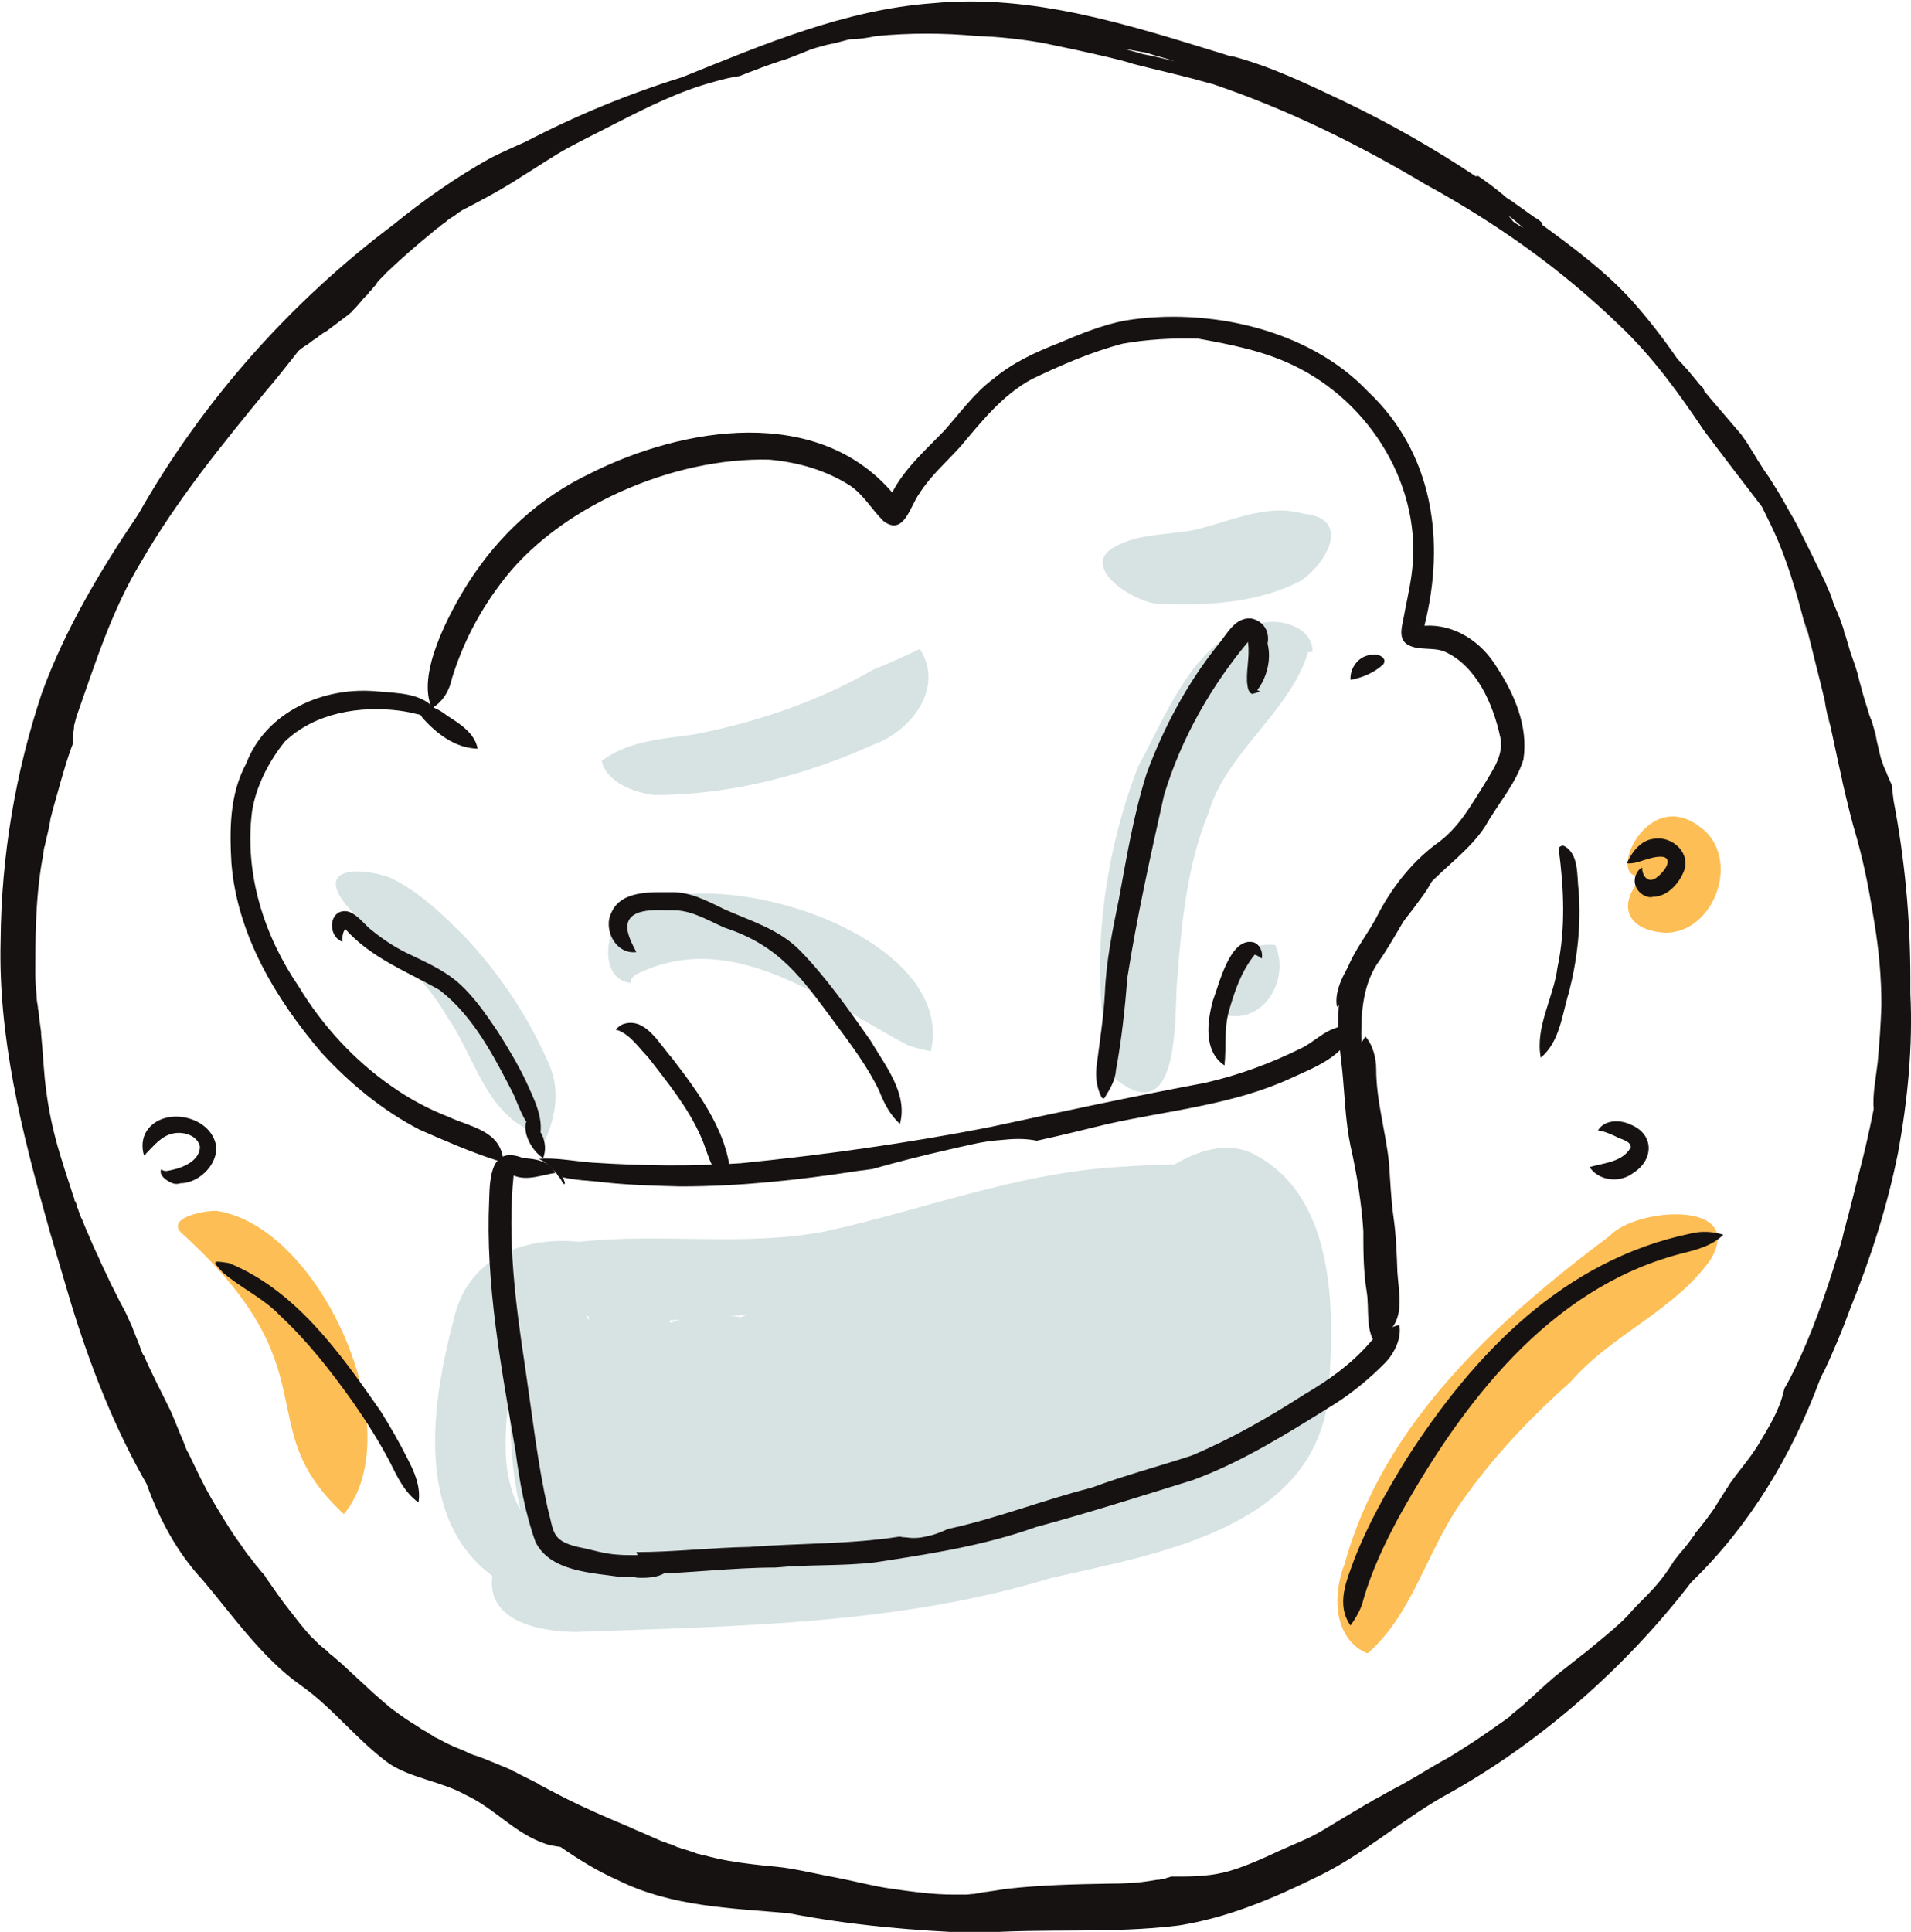 <svg width="186" height="188" viewBox="0 0 186 188" fill="none" xmlns="http://www.w3.org/2000/svg"><mask id="a" style="mask-type:alpha" maskUnits="userSpaceOnUse" x="1" y="4" width="184" height="184"><rect x="1" y="4" width="184" height="184" rx="92" fill="#C4C4C4"/></mask><g clip-path="url(#clip0)"><path d="M164.166 149.849s0-.063 0 0c-.063.062-.188.188-.251.313.063-.125.125-.251.251-.313zM164.416 149.473c-.063.125-.125.188-.25.313.125-.125.187-.251.25-.313zM177.429 56.068s0 .063.063.063c-.063 0-.063 0-.063-.063zM178.493 121.909v.126c-.063-.063-.063-.063 0-.126z" fill="#161212"/><path d="M111.237 5.263c1.001.188 2.065.439 3.066.689-.876-.313-1.814-.501-2.69-.814-.688-.125-1.439-.251-2.127-.376.563.188 1.188.313 1.751.501zm36.037 16.288c.313.251.688.439 1.001.626-.501-.439-.939-.814-1.439-1.19.125.188.313.376.438.564zm35.473 81.941c.188-1.942.313-3.822.375-5.701 0-2.694-.25-5.388-.688-8.019-.438-2.756-.938-5.45-1.689-8.144-.563-1.879-1.001-3.759-1.439-5.638v-.063c-.501-2.193-.938-4.385-1.439-6.578.063.439.188.877.25 1.315-.187-.814-.375-1.566-.5-2.381v-.063c-.563-2.381-1.189-4.761-1.752-7.079 0 .125.063.251.063.376-.063-.125-.063-.313-.126-.439-.062-.188-.125-.439-.187-.626.062.376.187.752.25 1.128-.751-3.007-1.564-5.951-2.753-8.833-.5-1.19-1.063-2.318-1.626-3.446-1.877-2.443-3.754-4.886-5.631-7.392-2.44-3.633-5.005-7.204-8.258-10.274-5.631-5.45-12.013-9.961-18.894-13.719-6.507-3.884-13.389-7.267-20.584-9.71-.688-.188-1.376-.376-2.064-.564-1.94-.501-3.879-.94-5.819-1.441-.75-.251-1.564-.439-2.314-.626-2.128-.501-4.192-.94-6.319-1.378-2.127-.376-4.317-.626-6.507-.689-3.253-.313-6.569-.313-9.822 0-.876.188-1.752.313-2.565.313-.5.125-.939.251-1.439.376-.125 0-.188.063-.313.063-.125 0-.188.063-.313.063-.313.063-.626.188-.938.251-.5.125-1.001.313-1.439.501-.313.125-.626.251-.938.376-.5.188-.939.376-1.439.501-.688.251-1.314.439-1.939.689-.313.125-.626.251-1.001.376-.313.125-.626.251-.939.376-.813.125-1.689.313-2.502.564-3.316.877-6.444 2.443-9.51 4.009-1.564.814-3.128 1.566-4.63 2.381-1.502.814-2.94 1.817-4.379 2.694-1.439.94-2.94 1.817-4.505 2.631-.313.188-.626.313-.939.501-.062.063-.188.063-.25.125-.063 0-.063.063-.125.063-.125.063-.25.125-.313.188-.125.063-.188.125-.313.188l-.062.063c-.063.063-.188.125-.25.188-.313.188-.626.376-.876.626-.188.125-.375.251-.563.439-.313.188-.563.439-.876.689-1.376 1.128-2.753 2.318-4.067 3.571-.125.125-.313.251-.438.439l-.438.439c-.125.125-.25.251-.313.376 0 .063-.063.063-.063.125-.125.125-.25.251-.375.439-.062.063-.188.188-.25.251-.063.063-.125.125-.125.188-.063.063-.188.188-.25.251-.188.188-.375.376-.5.564-.188.188-.313.376-.5.564-.063.063-.125.125-.188.188-.063.063-.125.125-.125.188-.125.063-.25.188-.313.251-.751.564-1.502 1.128-2.252 1.692h-.063c-.125.125-.313.188-.438.313-.125.063-.25.188-.313.251-.063 0-.063.063-.125.063-.125.125-.313.188-.438.313-.188.125-.313.251-.5.376-.063 0-.063.063-.125.063-.125.063-.25.188-.375.251-.125.125-.313.251-.438.313 0 0-.063 0-.063.063-.125.125-.25.188-.375.313-.125.125-.313.251-.438.376-1.126 1.002-2.19 2.005-3.253 3.07-.563.564-1.126 1.128-1.689 1.629-.188.188-.375.376-.563.564-.062.063-.125.125-.188.188-.25.251-.5.501-.751.814-.063.063-.125.125-.125.188-.188.188-.375.439-.501.626-.188.188-.375.439-.5.626-.062.125-.188.188-.25.313 0 .063-.063.063-.063.125l-.062.063c-.063.125-.125.188-.25.313-.063.063-.125.125-.188.251l-.062.063c-.125.125-.25.313-.313.439-.125.125-.25.313-.313.439-.062.063-.125.188-.188.251l-.062.063c-.125.188-.313.376-.438.564-.062.125-.125.188-.25.313-.125.188-.25.376-.375.501-.063.063-.063.125-.125.188-.063.063-.125.125-.125.188-.125.188-.313.376-.438.626-.063.125-.188.251-.25.439-.626 1.002-1.314 2.005-1.94 3.007-.751 1.128-1.502 2.193-2.127 3.383-.313.564-.626 1.19-.939 1.817-.25.439-.438.94-.688 1.378-.062.125-.125.251-.125.313 0 0 0 .063-.063.063-.062.125-.125.313-.188.439-.438.94-.876 1.879-1.189 2.819-.375 1.128-.688 2.255-1.064 3.383-.063.125-.063.313-.125.439-.188.626-.313 1.253-.5 1.942-.063.125-.063.251-.063.376v.063c0 .125-.063.251-.063.376-.063.125-.063.313-.063.439-.063.125-.063.313-.063.439 0 .125-.063.313-.063.439 0 .125-.063.313-.063.501 0 .125-.063.313-.063.439-.063.313-.125.626-.125 1.002 0 .188-.063.313-.063.501v.439c0 .188-.063.376-.063.626-.063.188-.125.313-.188.501-.688 1.942-1.189 3.947-1.752 5.889-.063.188-.063.313-.125.501-.063.188-.125.439-.125.626-.063.188-.063.376-.125.564v.063c-.125.564-.25 1.065-.375 1.629 0 .063 0 .125-.063.188 0 .125-.063.251-.063.376V82.881c-.063.125-.063.313-.063.439 0 .063 0 .125-.063.251-.375 2.13-.563 4.322-.626 6.515-.063 1.566-.063 3.132-.063 4.699 0 .689.063 1.441.125 2.13 0 .376.063.689.125 1.065 0 .125 0 .251.063.376 0 .251.063.439.063.689.063.439.125.94.188 1.378v.188c.188 1.879.25 3.759.501 5.575.313 2.444.876 4.761 1.627 7.079.313 1.065.688 2.068 1.001 3.133.063.125.125.25.125.438 0 0 0 .063.063.063.063.125.125.25.125.376v.062c.063.063.063.188.125.251 0 .063.063.125.063.188s.063.125.063.188c0 .062.063.125.063.188.063.125.063.188.125.313 0 .063.063.063.063.125 0 .063 0 .063.063.126.063.187.188.438.25.626.188.439.375.877.563 1.316.188.438.375.877.563 1.252.25.502.438 1.003.688 1.504.375.752.688 1.503 1.063 2.193.125.25.25.501.375.751.063.126.125.251.188.376.125.251.25.439.375.689.063.126.125.251.188.376.125.251.188.439.313.689.125.251.188.439.313.689 0 .063.063.126.063.188.188.502.438 1.065.626 1.566.063.188.125.376.188.502.063.188.125.376.25.501.813 1.879 1.752 3.633 2.628 5.45.438 1.002.813 2.005 1.251 3.007.062.188.125.313.188.501.063.188.125.313.25.501.313.627.626 1.316.938 1.942.125.188.188.439.313.627.438.877.876 1.691 1.376 2.506.563.939 1.126 1.879 1.752 2.819.063.125.188.25.25.376.438.563.813 1.19 1.251 1.754 0 .062.063.062.125.125.188.251.375.501.563.752.063.062.063.125.125.125.188.251.375.501.563.689.125.125.25.313.313.439.751 1.065 1.502 2.192 2.315 3.195.626.814 1.251 1.628 1.939 2.38.063.125.188.188.313.313.125.126.188.188.313.314.125.125.188.187.313.313.125.062.188.188.313.25.125.063.188.188.313.251.188.188.375.376.626.564.125.062.188.188.313.25.125.126.313.314.5.439.563.501 1.064 1.002 1.627 1.503.563.502 1.064 1.003 1.627 1.504.313.25.626.564.939.814.313.251.626.564 1.001.815.688.501 1.376 1.002 2.127 1.44.188.126.375.251.563.376.125.063.313.188.438.251.063 0 .125.063.125.063s.062 0 .062.062c.188.126.375.188.5.313.188.126.375.188.626.314.188.125.375.188.563.313.626.313 1.251.564 1.877.814.063.063.188.063.25.126.062.062.188.062.25.125.188.063.375.125.5.188h.063c1.064.376 2.065.814 3.128 1.253.188.062.313.125.5.25.188.063.313.126.501.251.626.313 1.251.626 1.877.94 0 0 .063 0 .063.062.313.188.626.313.939.501.626.314 1.189.627 1.814.94 1.877.94 3.754 1.754 5.693 2.569.5.188.939.438 1.439.626.313.125.688.313 1.001.439.313.125.688.313 1.001.438.125.063.25.125.375.125.125.063.313.126.438.188h.063c.188.063.313.126.5.188.062.063.188.063.25.126.063 0 .125.062.188.062h.063c.125.063.25.125.375.125.062 0 .125.063.188.063.125.063.25.063.375.125.188.063.375.126.563.188.125.063.313.126.438.126.188.062.313.125.5.125 1.564.438 3.128.689 4.755.877 1.001.125 1.94.188 2.941.313 1.752.251 3.503.689 5.255 1.003 1.627.313 3.253.751 4.88 1.002 2.127.313 4.317.626 6.444.626H94.032c.25 0 .5-.062.751-.062.125 0 .25-.063.375-.063.125 0 .188 0 .313-.063.313-.062.563-.062.876-.125.563-.063 1.126-.188 1.689-.25 3.315-.376 6.631-.439 9.947-.502 1.439 0 2.815-.062 4.254-.313.125 0 .251-.063.438-.063h.063c.125 0 .25-.062.313-.062h.125c.062 0 .125 0 .188-.063.062 0 .125 0 .187-.062.125 0 .25-.063.438-.126h.688c1.752 0 3.379-.062 5.068-.564 1.251-.375 2.44-.877 3.691-1.44 1.314-.627 2.69-1.191 4.067-1.817 1.001-.501 1.877-1.065 2.815-1.629.751-.438 1.564-.94 2.315-1.378.188-.125.375-.251.563-.313.313-.188.563-.376.876-.502.313-.187.563-.313.876-.501.25-.125.438-.25.688-.376.5-.25.938-.501 1.376-.751 1.126-.627 2.19-1.316 3.316-1.942 1.064-.564 2.065-1.253 3.066-1.88 1.126-.751 2.189-1.503 3.253-2.255.188-.125.375-.251.501-.438.312-.251.688-.564 1.001-.815.187-.125.312-.313.5-.438.25-.251.501-.439.751-.689.813-.752 1.626-1.504 2.502-2.193l2.628-2.067c1.126-.94 2.315-1.88 3.378-2.882l.501-.501c.125-.126.313-.376.5-.564.626-.689 1.314-1.316 1.94-2.005.626-.689 1.126-1.315 1.627-2.067.125-.251.312-.439.437-.689.251-.313.438-.564.689-.877l.062-.063.063-.063c.375-.438.751-.939 1.126-1.44-.063.125-.125.188-.25.313.062-.125.187-.251.25-.313l.062-.063v-.063c0-.062 0 0 0 0l.063-.062v-.063s0-.063.063-.063c.625-.751 1.251-1.566 1.814-2.38.063-.063.125-.188.188-.313.187-.314.375-.564.563-.877.187-.314.375-.627.563-.877.062-.126.125-.188.187-.314.876-1.253 1.94-2.443 2.753-3.758 1.001-1.692 2.065-3.321 2.503-5.263 0-.062.062-.125.062-.25.376-.627.689-1.253 1.001-1.88.876-1.816 1.627-3.633 2.315-5.512.688-1.88 1.314-3.759 1.877-5.639 0-.062.063-.125.063-.188v-.062c.187-.627.375-1.19.5-1.817.063-.313.188-.626.25-.94.063-.313.188-.626.251-.939.312-1.253.625-2.443.938-3.696.563-2.13 1.064-4.323 1.502-6.516-.126-1.315.187-2.881.375-4.447zm3.191-6.829c.25 5.137-.251 10.337-1.189 15.474-1.064 5.325-2.69 10.336-4.692 15.285-.751 2.068-1.627 4.135-2.565 6.14 0 0 0 .062-.063.062-.125.251-.188.439-.313.689-2.752 7.393-6.819 14.158-12.512 19.671-6.444 8.395-14.953 15.85-24.275 20.924-4.129 2.38-7.758 5.638-12.074 7.705-4.317 2.13-8.759 4.01-13.514 4.761-6.507.815-13.201.251-19.582.752-6.256-.25-12.262-.752-18.394-1.942-5.631-.501-11.386-.626-16.579-3.195-2.002-.877-3.816-2.005-5.631-3.257-.438-.063-.876-.126-1.314-.251-3.128-1.002-5.068-3.508-7.946-4.824-2.377-1.315-5.13-1.566-7.383-3.007-3.128-2.255-5.505-5.45-8.634-7.643-3.754-2.631-6.757-6.953-9.572-10.273-2.502-2.694-4.192-5.889-5.443-9.335-3.191-5.575-5.506-11.527-7.382-17.666-.5-1.691-1.001-3.383-1.502-5.074-.188-.689-.438-1.441-.626-2.13 0-.063-.063-.188-.063-.251-2.565-9.083-4.88-18.355-4.63-27.752.063-8.207 1.439-16.351 4.004-24.056 2.252-6.202 5.693-11.965 9.384-17.416 6.256-11.026 14.765-20.61 24.837-28.191 3.003-2.443 6.131-4.636 9.51-6.515 1.126-.564 2.252-1.065 3.378-1.566 4.817-2.506 9.947-4.636 15.203-6.265C74.325 4.323 82.208.94 90.779.314 100.539-.626 109.924 2.444 119.12 5.263c.188.063.376.125.563.188.126 0 .313.063.438.063 3.692 1.002 7.195 2.694 10.636 4.323 4.442 2.13 8.759 4.573 12.888 7.33.125-.063.25-.063.375.063.814.564 1.564 1.128 2.315 1.754.188.188.438.376.688.501.814.564 1.565 1.128 2.378 1.692.25.125.5.313.688.501v.188c3.066 2.255 6.131 4.511 8.696 7.33 1.627 1.817 3.128 3.759 4.505 5.763l.375.376s0 .063.063.063c.125.188.313.376.438.501l.062.063c.313.376.626.752.939 1.128.125.188.25.313.438.501l.062.063.063.063c.062.063.062.125.125.188V38.027c.188.251.438.501.626.752.375.439.75.877 1.126 1.316.25.313.5.564.75.877.251.313.501.564.751.877.125.125.25.313.376.439.312.439.625.877.875 1.315.188.313.438.689.626 1.002.063.125.125.251.188.313.313.501.625 1.002 1.001 1.504.313.501.625 1.002.938 1.504.501.814.939 1.691 1.439 2.506.125.251.25.439.376.689.5 1.002 1.001 2.005 1.501 3.007.313.689.688 1.378 1.001 2.067.063.125.125.251.188.376.062.125.125.313.187.439.063.188.126.376.251.564.062.125.125.251.125.376.125.251.188.439.25.689.313.752.626 1.441.876 2.193 0 .063.063.125.063.188.062.188.125.313.125.501.062.125.062.251.125.313.062.188.125.439.187.626.126.376.188.689.313 1.065.313.877.626 1.691.814 2.568.25.94.5 1.879.813 2.819.125.439.25.877.438 1.253l.375 1.315c0 .125.063.251.063.376.062.376.188.752.25 1.128.063.251.125.501.188.752.062.251.187.501.25.752.063.125.125.313.188.439.062.125.125.251.187.439.063.125.063.188.126.313.125.251.187.439.312.689.063.501.125 1.065.188 1.566 1.064 5.575 1.627 11.339 1.627 17.29v1.441z" fill="#171212"/><path d="M4.755 75.175c-1.314-3.633 1.001-7.267 2.002-10.65.876-2.443 1.752-4.886 2.815-7.267 1.627-3.446 3.754-6.703 5.818-9.898 3.066-4.135 6.256-8.207 9.635-12.153 3.316-4.448 7.132-8.52 11.637-11.84 1.001-.626 2.19-1.002 3.378-1.128-.626 1.566-1.627 2.944-3.003 3.947-2.19 1.879-4.317 3.759-6.319 5.889-1.627 1.942-3.128 4.009-4.755 5.889-4.379 5.325-8.759 10.713-12.2 16.664-2.878 4.699-4.505 9.961-6.319 15.098-.501 2.005-1.251 3.947-2.69 5.45z" fill="#171212"/><path d="M56.119 158.807c-3.378 0-8.821-.94-8.196-5.45-7.633-5.638-5.881-16.977-3.754-24.996 1.314-5.888 6.694-8.081 12.2-7.517 7.946-.877 16.016.501 23.899-1.003 9.447-2.067 18.581-5.638 28.342-6.264 1.876-.125 3.753-.251 5.693-.251 2.252-1.315 4.942-2.255 7.507-1.127 8.571 4.197 8.134 16.288 7.383 24.431-1.94 12.216-16.705 14.597-26.84 16.915-14.952 4.573-30.718 4.698-46.234 5.262zm-5.443-11.84c-.938-3.759-1.001-7.58-1.126-11.402-.375 3.759-.876 7.956 1.126 11.402zm14.577-18.23c.313-.125.626-.188.938-.313-.313 0-.688.063-1.001.063 0 .062 0 .125.063.25zm-7.946-.25v-.376c-.063 0-.125-.063-.25-.063.125.188.188.313.25.439zm14.827-.314c.188-.062.438-.188.626-.25-.688.062-1.376.125-2.002.188.438-.063.876 0 1.376.062zM108.484 104.932c-2.753-9.397-1.251-21.3 2.315-30.384 2.941-5.388 5.881-13.594 12.951-14.033 1.751-.063 4.004.877 4.004 2.882-.125.063-.251.063-.376.063h-.062c-1.752 5.826-7.946 9.71-9.698 15.662-2.127 5.2-2.627 10.9-3.065 16.476-.25 3.759.25 14.472-6.069 9.335zM119.683 98.855c-.187 0-.5.063-.625-.125-1.627-3.508 1.376-7.204 5.067-6.766 1.377 3.132-.813 7.33-4.442 6.891zM88.402 101.737c-8.008-4.197-17.08-11.652-26.527-6.891-.25.188-.626.501-.438.814-3.128-.313-2.628-5.137-.688-6.703 7.57-5.826 32.533 1.754 29.843 13.344-.688-.126-1.439-.314-2.19-.564zM63.689 77.368c-1.94-.251-4.63-1.19-5.13-3.32 2.565-1.942 5.818-2.13 8.947-2.568 6.131-1.19 12.075-3.195 17.518-6.327 1.689-.689 2.94-1.253 4.505-2.005 2.44 3.821-.876 8.019-4.567 9.334-6.632 3.007-14.014 4.886-21.271 4.886zM50.175 109.192c-3.316-2.506-4.317-6.891-6.632-10.212-2.44-4.26-6.256-7.142-9.572-10.587-3.504-4.009.938-4.072 3.941-3.007 2.815 1.316 5.068 3.508 7.257 5.701 3.504 3.696 6.319 7.956 8.321 12.592 1.001 2.38.626 4.949-.438 7.267-1.001-.564-1.94-1.128-2.878-1.754zM113.489 58.762c-2.44.439-8.821-3.571-4.942-5.575 2.315-1.253 4.942-1.128 7.445-1.566 3.566-.752 7.132-2.694 10.886-1.629 4.63.439 2.377 4.698-.25 6.515-3.942 2.067-8.759 2.443-13.139 2.255z" fill="#D6E3E2"/><path d="M132.321 160.498c-2.628-1.816-2.503-5.638-1.439-8.331 3.754-13.657 14.827-23.681 25.776-31.887 2.627-2.819 13.326-3.508 9.822 2.318-3.503 4.949-9.635 7.267-13.639 11.902-4.004 3.571-7.695 7.455-10.76 11.903-3.254 4.699-4.63 10.713-8.947 14.471-.25 0-.626-.313-.813-.376zM162.101 90.774c-4.067-.251-4.755-3.07-1.94-5.701-4.191 1.504-.187-8.77 5.256-4.636 4.129 2.882 1.564 10.336-3.316 10.336zM33.471 147.343c-9.447-8.708-.813-13.782-15.891-27.439-1.314-1.441 2.44-2.13 3.504-2.067 10.135 1.503 19.019 21.487 12.387 29.506z" fill="#FDBE55"/><path d="M61.938 151.039c3.629 0 7.32-.439 11.011-.501 4.88-.376 9.76-.251 14.577-1.003.125 0 .313.063.5.063.25 0 .5.063.751.063h.313c.5 0 1.001-.126 1.502-.251.563-.125 1.126-.376 1.689-.626 4.692-1.003 9.259-2.819 13.951-4.01 3.191-1.19 6.507-2.067 9.76-3.132 3.879-1.629 7.57-3.759 11.074-6.014 2.252-1.315 4.442-2.882 6.193-4.886.751-.94 1.815-1.504 2.941-1.817.25 1.316-.501 2.819-1.439 3.759-1.439 1.441-3.003 2.756-4.755 3.884-4.442 2.756-8.946 5.638-13.889 7.455-5.067 1.566-10.135 3.195-15.265 4.573-5.068 1.816-10.386 2.631-15.704 3.445-3.191.376-6.444.188-9.697.501-4.192 0-8.446.564-12.638.627-.313-.752-.626-1.441-.876-2.13z" fill="#171212"/><path d="M135.261 129.489c-1.188-1.817-.75-4.135-1.001-6.202-.187-3.759-.625-7.58-1.063-11.339-.626-2.944-1.377-5.951-1.189-9.021.063-.752.501-1.441.876-2.067.751.814 1.064 2.13 1.064 3.195 0 3.069.938 6.076 1.251 9.146.125 1.754.187 3.508.438 5.262.25 1.754.313 3.571.375 5.325.125 2.005.688 4.197-.751 5.701zM54.805 115.206c-.125-.314-.313-.627-.563-.877v-.126c.438.126.688.564.751 1.003h-.125-.062z" fill="#171212"/><path d="M58.997 115.08c-1.314-.188-3.191-.188-4.63-.626-.5-.689-1.126-1.316-1.939-1.692 1.752-.125 3.503.251 5.255.376 4.755.314 9.572.376 14.389.063 8.133-.814 16.204-1.942 24.212-3.508 7.007-1.504 14.014-3.007 21.021-4.323 3.316-.752 6.506-1.942 9.509-3.445 1.064-.564 1.94-1.441 3.003-1.817.313-.125 2.128-.877 1.94.125 0 0-.063 0-.063-.062-.813 2.631-3.753 3.696-6.068 4.761-5.568 2.568-11.887 3.132-17.831 4.448-2.315.563-4.567 1.127-6.882 1.628-1.188-.25-2.377-.188-3.566-.062-.876.062-1.689.188-2.565.376-.876.188-1.689.375-2.502.563-2.503.564-4.942 1.191-7.383 1.88-.5.062-.938.125-1.439.188-5.693.877-11.449 1.503-17.205 1.503-2.44-.062-4.817-.125-7.257-.376z" fill="#171212"/><path d="M61.75 153.482h-1.189c-2.878-.438-7.007-.501-8.446-3.445-1.001-2.757-1.564-5.952-1.939-8.833-1.376-8.082-2.941-16.226-2.565-24.432.063-2.256.188-5.325 3.316-4.072 1.126.062 2.44.25 3.066 1.315 0 .063.063.063.063.126 0 0 .063 0 0 0-1.314.188-2.753.814-4.067.25-.626 6.202.188 12.529 1.126 18.669.688 4.635 1.189 9.209 2.19 13.719.626 2.255.313 3.132 2.941 3.759 1.314.25 2.565.689 3.942.752 1.251.125 2.565-.126 3.816.375.5.188.939.564 1.502.69-.125.187-.375.438-.563.563-.751.564-1.689.627-2.565.627-.188 0-.375 0-.626-.063zM107.171 106.686c-.438-.877-.563-1.942-.438-2.945.313-2.505.688-4.761.813-7.204.125-3.07.751-6.077 1.376-9.146.751-4.072 1.439-8.207 2.691-12.153 1.626-4.385 3.879-8.645 6.819-12.341.938-1.065 1.752-2.944 3.441-2.694 2.002.501 2.002 3.007.375 4.009-.187-.689-.187-1.378-.563-2.005-3.753 4.448-6.694 9.585-8.383 15.16-1.314 5.889-2.628 11.777-3.566 17.729-.25 3.07-.563 6.077-1.126 9.084-.063 1.002-.626 1.879-1.126 2.694-.188.062-.313-.126-.313-.188zM85.586 106.185c-1.126-2.381-2.753-4.511-4.317-6.641-3.253-4.385-5.38-7.518-10.761-9.272-1.564-.689-3.066-1.629-4.817-1.691h-.813c-1.627-.063-4.004-.063-3.816 1.879.125.752.5 1.504.876 2.193-2.002.251-3.253-2.193-2.44-3.821.939-2.193 3.816-2.005 5.818-2.005 1.877-.063 3.566.877 5.255 1.691 2.565 1.128 5.318 1.942 7.32 4.009 2.565 2.631 4.692 5.701 6.819 8.708 1.439 2.443 3.691 5.199 2.878 8.144-1.001-.94-1.564-2.068-2.002-3.195zM49.988 106.498c-1.877-3.634-3.879-7.58-7.195-10.149-3.191-1.817-6.694-3.132-9.197-5.951-.25.376-.313.814-.25 1.253-1.126-.376-1.439-2.13-.438-2.819 1.314-.689 2.315.94 3.191 1.629 1.063.877 2.19 1.629 3.441 2.255 1.689.814 3.441 1.566 4.88 2.756 1.627 1.378 2.815 3.132 4.004 4.887 1.001 1.566 1.939 3.132 2.753 4.823.751 1.692 1.752 3.508 1.376 5.388-1.439-.94-1.94-2.631-2.565-4.072zM118.057 97.352c.625-1.629 1.689-6.265 4.004-5.638.625.251.876 1.002.75 1.566-.187-.125-.438-.313-.688-.376-1.314 1.629-1.939 3.508-2.502 5.45-.501 1.754-.251 3.571-.438 5.325-2.065-1.378-1.689-4.26-1.126-6.327zM136.2 87.641c1.376-1.566 2.127-3.633 3.754-4.886.25 1.817-.751 3.508-1.815 4.886-1.564 2.193-3.503 4.26-4.942 6.452-.688 1.002-1.126 2.193-2.002 3.07-.313.313-.751.501-1.064.814-.625-3.195 4.254-7.831 6.069-10.337z" fill="#171212"/><path d="M48.236 112.888c-2.502-.815-4.942-1.88-7.382-2.945-3.629-1.879-6.819-4.51-9.572-7.517-4.442-5.2-8.196-11.464-8.759-18.418-.188-3.258-.188-6.703 1.439-9.71 1.939-5.074 7.57-7.518 12.763-7.016 2.002.188 4.505.125 5.756 1.942.125.188.375.439.438.689-1.376-.125-2.628-.564-4.004-.752-3.879-.501-8.258.188-11.199 3.007-1.564 1.942-2.815 4.385-3.191 6.828-.751 6.077 1.189 12.091 4.567 17.04 2.315 3.821 5.443 7.204 9.072 9.71 1.689 1.19 3.566 2.193 5.505 2.944 2.127 1.003 5.068 1.316 5.318 4.26h-.063c-.188.063-.438 0-.688-.062z" fill="#171212"/><path d="M41.167 69.913c-.25-.313-.438-.752-.751-1.002h-.063c-.062.063-.062-.125 0-.125.25-.251.751-.188 1.126-.125.751.125 1.439.501 2.064 1.002 1.189.752 2.69 1.692 2.941 3.195-2.19-.063-3.942-1.441-5.318-2.944z" fill="#171212"/><path d="M134.01 130.992c-1.189-1.566-.688-3.57-1.001-5.387-.313-1.88-.313-4.01-.313-5.826-.187-2.757-.625-5.513-1.251-8.27-.5-2.38-.563-5.011-.813-7.454-.376-3.133-.751-6.39.375-9.46.751-2.13 2.252-3.821 3.191-5.763 1.439-2.694 3.441-5.2 5.943-6.954 2.002-1.566 3.066-3.571 4.38-5.638.813-1.378 1.877-2.819 1.501-4.511-.688-3.195-2.315-6.954-5.443-8.332-1.126-.439-2.44-.063-3.503-.626-.939-.501-.688-1.566-.501-2.443.251-1.378.626-3.007.814-4.385 1.188-8.457-4.004-16.852-11.575-20.422-2.877-1.378-6.068-2.005-9.196-2.568-2.503-.063-4.943.063-7.383.501-3.065.814-5.943 2.067-8.821 3.446-2.878 1.566-4.88 4.135-7.007 6.64-1.376 1.504-2.878 2.819-3.941 4.511-.876 1.19-1.502 4.197-3.504 2.631-1.126-1.128-1.939-2.568-3.253-3.446-2.377-1.504-5.068-2.255-7.82-2.506-9.322-.251-20.708 4.573-26.276 12.216-2.065 2.756-3.629 5.826-4.63 9.084-.25 1.19-.876 2.255-1.939 2.882-1.564-3.258 1.689-9.272 3.503-12.153 3.003-4.699 6.944-8.332 11.95-10.713 9.009-4.511 22.022-6.64 29.342 1.879 1.189-2.318 3.316-4.197 5.068-6.014 1.564-1.754 2.941-3.696 4.817-5.074 1.877-1.566 4.066-2.568 6.318-3.446 2.065-.877 4.192-1.754 6.444-2.193 8.071-1.316 17.893.814 23.649 6.891 6.382 6.014 7.57 14.597 5.506 22.803 2.94-.188 5.568 1.566 7.069 4.072 1.69 2.568 3.066 5.763 2.566 8.958-.751 2.381-2.503 4.323-3.692 6.452-1.501 2.318-3.816 3.884-5.693 5.889-1.877 2.318-3.128 5.137-4.88 7.58-1.439 2.255-1.564 5.074-1.501 7.643.375 2.318.375 4.761.625 7.079.626 4.573 1.877 9.084 1.752 13.72-.125 2.443 1.439 7.517-.813 9.021 0-.063 0-.188-.063-.314z" fill="#171212"/><path d="M133.572 63.711c.563-.125 1.502.313 1.064.94-.876.814-2.065 1.316-3.191 1.504-.063-1.19.813-2.381 2.127-2.443zM121.873 67.532c-.438-.188-.438-.752-.501-1.19-.062-1.504.376-2.819 0-4.322-.062-.564-.062-1.128-.125-1.629.313.063.626.188.876.376 2.002 1.441 1.627 4.636.25 6.39.063.063.188.063.251.125-.188.063-.376.188-.563.188-.063.063-.125.063-.188.063zM52.866 112.7c-1.063-.689-1.939-2.255-1.689-3.446.063-.062.188-.125.25-.062 1.376.563 1.939 2.192 1.439 3.508zM71.134 115.143c-1.877-.564-2.19-2.944-2.878-4.448-1.251-2.882-3.253-5.325-5.193-7.831-.876-.877-1.627-2.067-2.815-2.568-.125-.063-.188-.063-.313-.063.125-.25.438-.438.688-.564 2.19-.752 3.504 1.88 4.755 3.258 2.69 3.508 5.756 7.58 5.756 12.216 0 0-.062 0 0 0zM131.82 151.728c1.314-3.383 3.128-6.578 5.005-9.647 6.569-10.274 15.328-19.483 27.778-22.052 1.001-.25 2.127-.188 3.128.126-1.126 1.127-2.752 1.503-4.254 1.879-12.763 3.383-21.209 14.596-27.34 25.622-1.376 2.569-2.628 5.2-3.441 8.019-.188.877-.751 1.816-1.251 2.506-1.439-2.068-.376-4.386.375-6.453zM154.719 113.577c1.188-.376 2.94-.439 3.816-1.629.062-.063.062-.125.125-.188 0-.063 0-.063.063-.063.062-.689-1.001-.814-1.502-1.127-.563-.251-1.126-.501-1.689-.564.625-1.065 2.19-1.065 3.191-.564 2.314.94 2.252 3.446.25 4.699-.563.438-1.251.626-1.877.626-.939 0-1.814-.376-2.377-1.19zM40.729 146.215c-1.376-1.002-2.064-2.506-2.815-4.009-1.064-2.005-2.252-3.884-3.566-5.764-2.127-3.007-4.442-5.951-7.132-8.457-1.627-1.691-3.754-2.631-5.505-4.134-1.126-1.191-1.064-1.191.563-.94 6.507 2.631 10.886 8.833 14.765 14.409.939 1.503 1.814 3.007 2.628 4.635.688 1.316 1.314 2.757 1.063 4.26zM16.642 115.08c-.438-.188-1.251-.751-.939-1.315l.063.062c.25.251.751.063 1.064 0 1.126-.25 2.628-.939 2.628-2.255-.25-1.127-1.689-1.503-2.69-1.253-1.064.251-1.752 1.128-2.502 1.88-.063.062-.188.25-.25.25-.25-.814-.188-1.691.25-2.38 1.564-2.381 5.944-1.567 6.694 1.127.501 1.88-1.502 3.947-3.378 3.947-.375.125-.688.063-.938-.063zM151.59 94.157c.814-3.821.626-7.705.125-11.527 0-.251.313-.376.501-.313 1.501.752 1.251 2.944 1.439 4.385.25 3.32-.125 6.64-.939 9.835-.688 2.193-.875 4.824-2.752 6.39-.563-3.007 1.251-5.826 1.626-8.77zM160.349 87.266c-.938-.251-1.564-1.316-1.063-2.255.062-.188.375-.564.563-.564-.063.564.375 1.378 1.063 1.128.626-.188 2.19-1.942.939-2.193-.626-.063-1.189.125-1.815.313-.563.188-1.126.376-1.689.313.501-1.128 1.377-2.255 2.628-2.381 1.814-.313 3.691 1.441 2.878 3.257-.501 1.19-1.627 2.381-2.941 2.381-.187.063-.375.063-.563 0z" fill="#171212"/></g><defs><clipPath id="clip0"><path fill="#fff" d="M0 0h186v188H0z"/></clipPath></defs></svg>